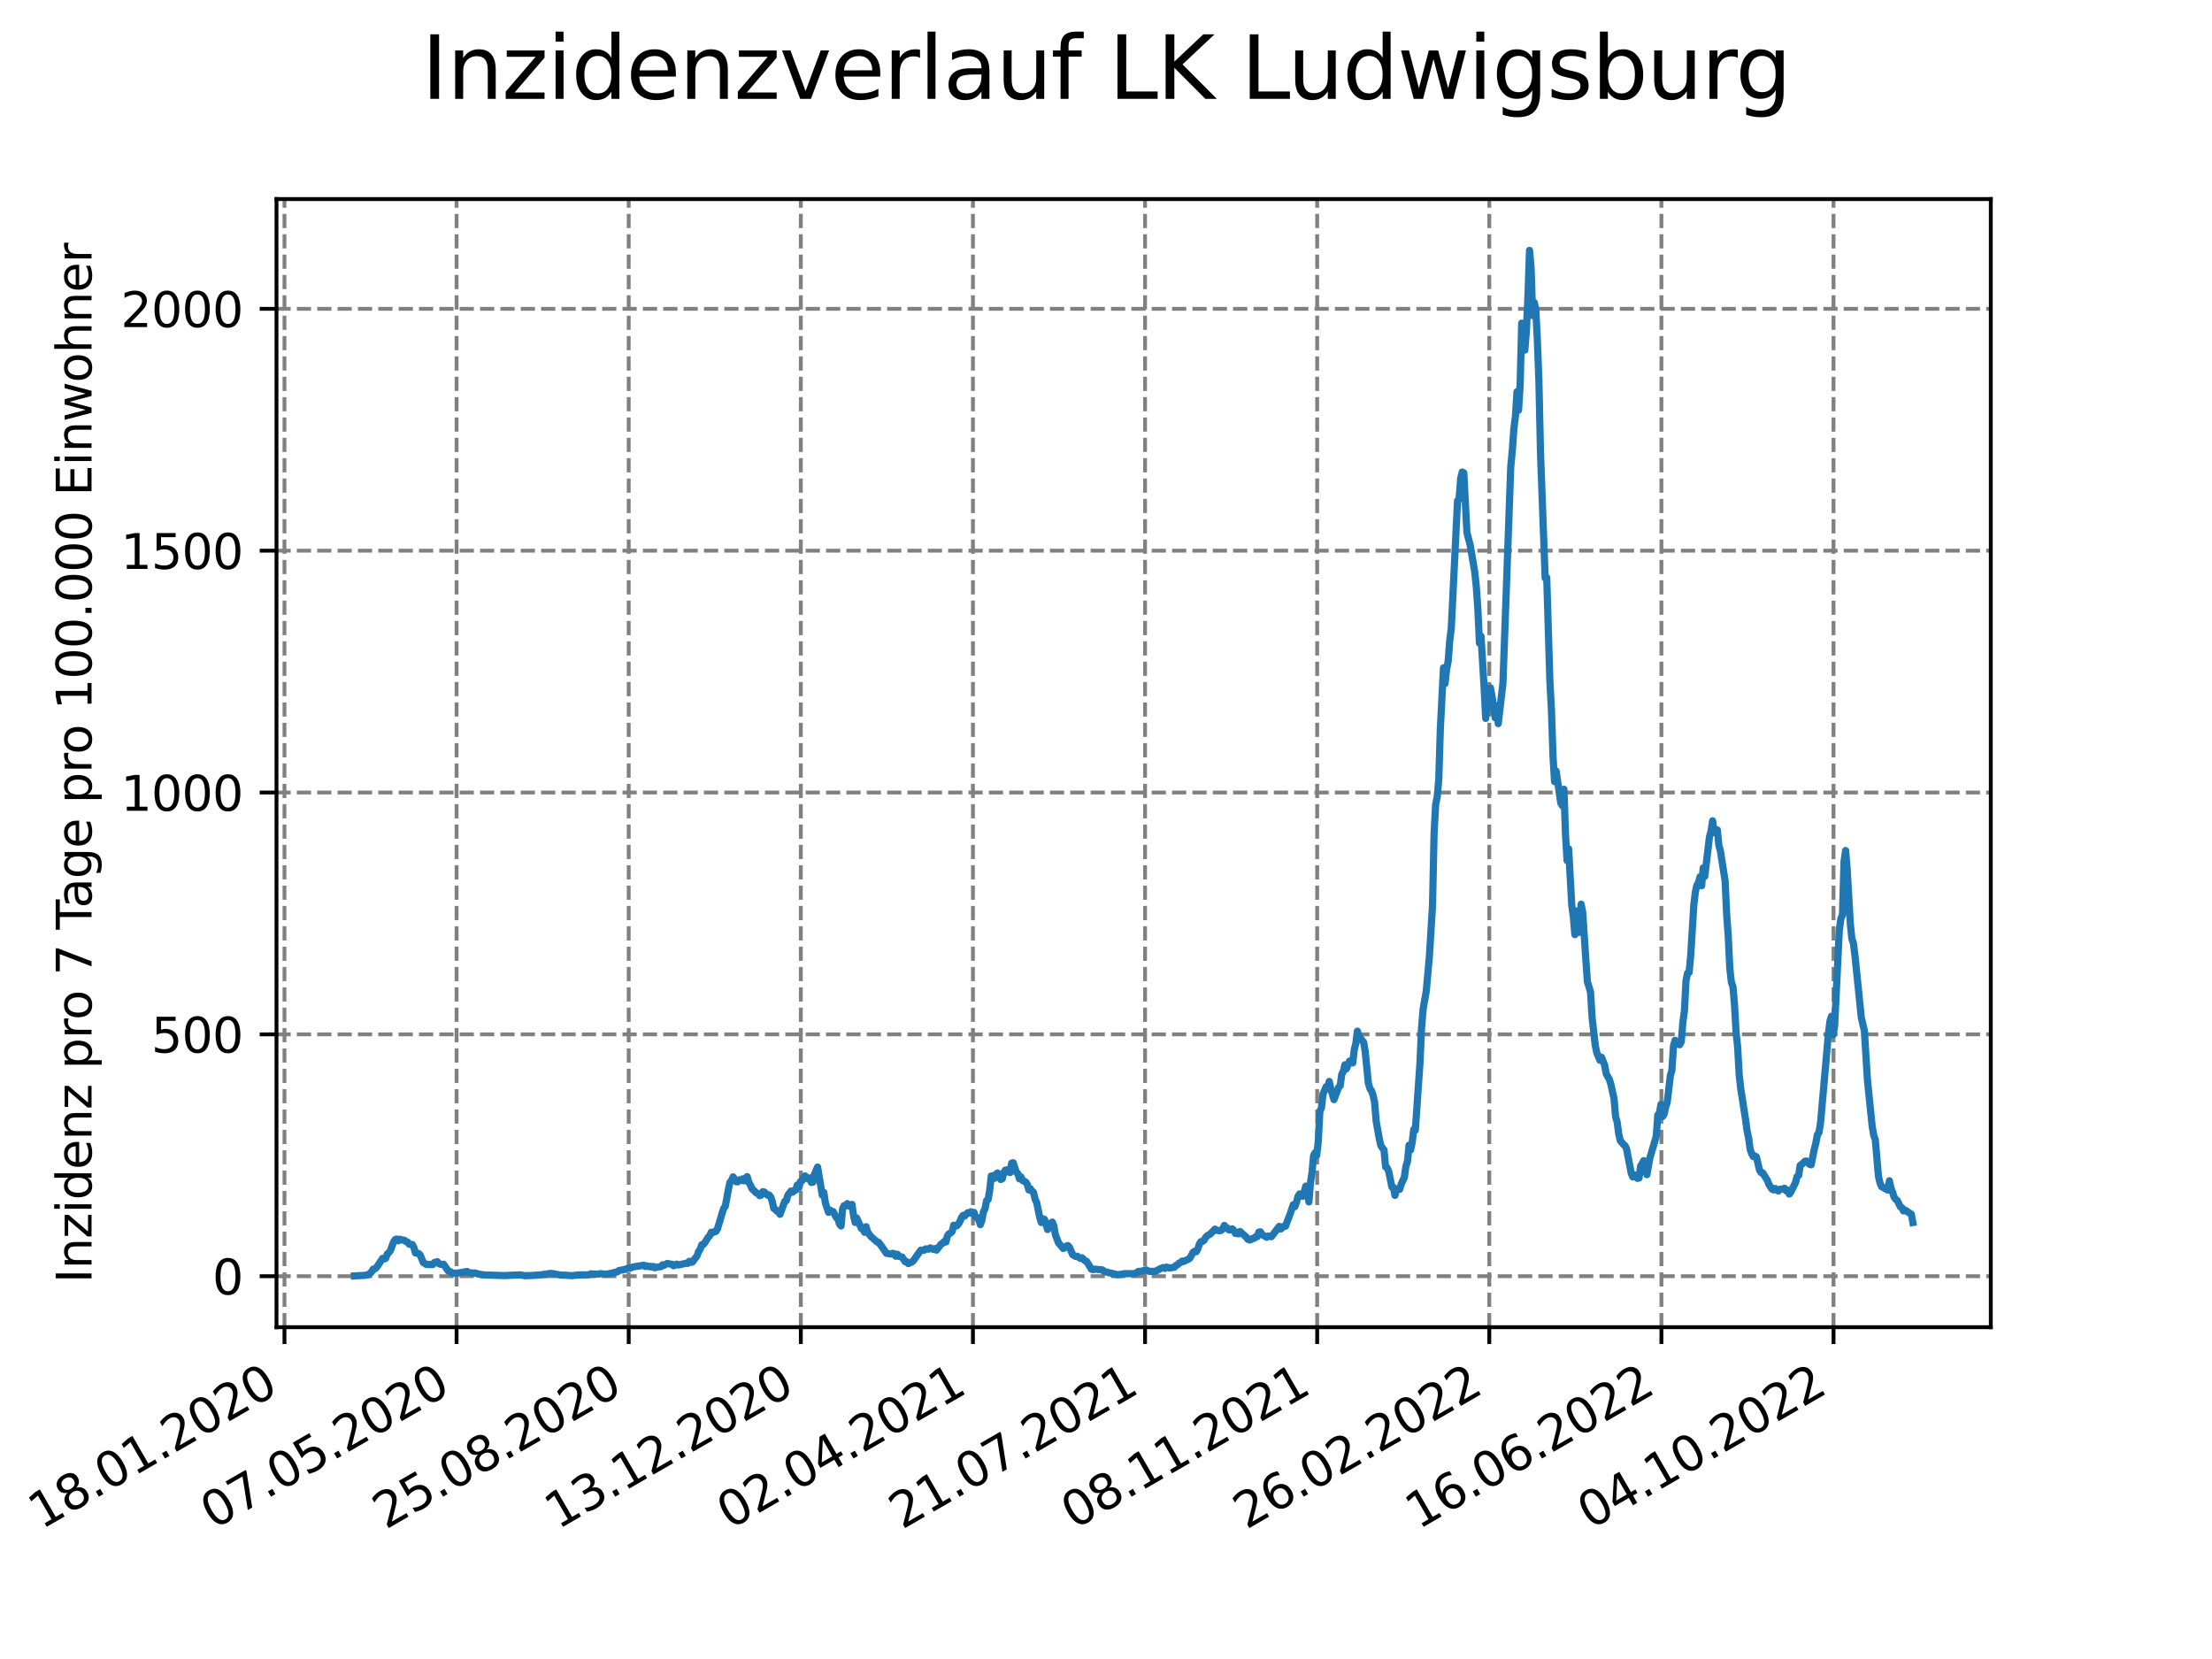 <?xml version="1.0" encoding="utf-8" standalone="no"?>
<!DOCTYPE svg PUBLIC "-//W3C//DTD SVG 1.1//EN"
  "http://www.w3.org/Graphics/SVG/1.1/DTD/svg11.dtd">
<svg xmlns:xlink="http://www.w3.org/1999/xlink" width="460.8pt" height="345.6pt" viewBox="0 0 460.8 345.6" xmlns="http://www.w3.org/2000/svg" version="1.1">
 <defs>
  <style type="text/css">*{stroke-linejoin: round; stroke-linecap: butt}</style>
 </defs>
 <g id="figure_1">
  <g id="patch_1">
   <path d="M 0 345.6 
L 460.8 345.6 
L 460.8 0 
L 0 0 
z
" style="fill: #ffffff"/>
  </g>
  <g id="axes_1">
   <g id="patch_2">
    <path d="M 57.6 276.48 
L 414.72 276.48 
L 414.72 41.472 
L 57.6 41.472 
z
" style="fill: #ffffff"/>
   </g>
   <g id="matplotlib.axis_1">
    <g id="xtick_1">
     <g id="line2d_1">
      <path d="M 59.26 276.48 
L 59.26 41.472 
" clip-path="url(#p4da32aa5ac)" style="fill: none; stroke-dasharray: 2.96,1.28; stroke-dashoffset: 0; stroke: #808080; stroke-width: 0.8"/>
     </g>
     <g id="line2d_2">
      <defs>
       <path id="m9d0a7555ef" d="M 0 0 
L 0 3.5 
" style="stroke: #000000; stroke-width: 0.8"/>
      </defs>
      <g>
       <use xlink:href="#m9d0a7555ef" x="59.26" y="276.48" style="stroke: #000000; stroke-width: 0.8"/>
      </g>
     </g>
     <g id="text_1">
      <!-- 18.01.2020 -->
      <g transform="translate(8.634 318.689) rotate(-30) scale(0.1 -0.1)">
       <defs>
        <path id="DejaVuSans-31" d="M 794 531 
L 1825 531 
L 1825 4091 
L 703 3866 
L 703 4441 
L 1819 4666 
L 2450 4666 
L 2450 531 
L 3481 531 
L 3481 0 
L 794 0 
L 794 531 
z
" transform="scale(0.016)"/>
        <path id="DejaVuSans-38" d="M 2034 2216 
Q 1584 2216 1326 1975 
Q 1069 1734 1069 1313 
Q 1069 891 1326 650 
Q 1584 409 2034 409 
Q 2484 409 2743 651 
Q 3003 894 3003 1313 
Q 3003 1734 2745 1975 
Q 2488 2216 2034 2216 
z
M 1403 2484 
Q 997 2584 770 2862 
Q 544 3141 544 3541 
Q 544 4100 942 4425 
Q 1341 4750 2034 4750 
Q 2731 4750 3128 4425 
Q 3525 4100 3525 3541 
Q 3525 3141 3298 2862 
Q 3072 2584 2669 2484 
Q 3125 2378 3379 2068 
Q 3634 1759 3634 1313 
Q 3634 634 3220 271 
Q 2806 -91 2034 -91 
Q 1263 -91 848 271 
Q 434 634 434 1313 
Q 434 1759 690 2068 
Q 947 2378 1403 2484 
z
M 1172 3481 
Q 1172 3119 1398 2916 
Q 1625 2713 2034 2713 
Q 2441 2713 2670 2916 
Q 2900 3119 2900 3481 
Q 2900 3844 2670 4047 
Q 2441 4250 2034 4250 
Q 1625 4250 1398 4047 
Q 1172 3844 1172 3481 
z
" transform="scale(0.016)"/>
        <path id="DejaVuSans-2e" d="M 684 794 
L 1344 794 
L 1344 0 
L 684 0 
L 684 794 
z
" transform="scale(0.016)"/>
        <path id="DejaVuSans-30" d="M 2034 4250 
Q 1547 4250 1301 3770 
Q 1056 3291 1056 2328 
Q 1056 1369 1301 889 
Q 1547 409 2034 409 
Q 2525 409 2770 889 
Q 3016 1369 3016 2328 
Q 3016 3291 2770 3770 
Q 2525 4250 2034 4250 
z
M 2034 4750 
Q 2819 4750 3233 4129 
Q 3647 3509 3647 2328 
Q 3647 1150 3233 529 
Q 2819 -91 2034 -91 
Q 1250 -91 836 529 
Q 422 1150 422 2328 
Q 422 3509 836 4129 
Q 1250 4750 2034 4750 
z
" transform="scale(0.016)"/>
        <path id="DejaVuSans-32" d="M 1228 531 
L 3431 531 
L 3431 0 
L 469 0 
L 469 531 
Q 828 903 1448 1529 
Q 2069 2156 2228 2338 
Q 2531 2678 2651 2914 
Q 2772 3150 2772 3378 
Q 2772 3750 2511 3984 
Q 2250 4219 1831 4219 
Q 1534 4219 1204 4116 
Q 875 4013 500 3803 
L 500 4441 
Q 881 4594 1212 4672 
Q 1544 4750 1819 4750 
Q 2544 4750 2975 4387 
Q 3406 4025 3406 3419 
Q 3406 3131 3298 2873 
Q 3191 2616 2906 2266 
Q 2828 2175 2409 1742 
Q 1991 1309 1228 531 
z
" transform="scale(0.016)"/>
       </defs>
       <use xlink:href="#DejaVuSans-31"/>
       <use xlink:href="#DejaVuSans-38" x="63.623"/>
       <use xlink:href="#DejaVuSans-2e" x="127.246"/>
       <use xlink:href="#DejaVuSans-30" x="159.033"/>
       <use xlink:href="#DejaVuSans-31" x="222.656"/>
       <use xlink:href="#DejaVuSans-2e" x="286.279"/>
       <use xlink:href="#DejaVuSans-32" x="318.066"/>
       <use xlink:href="#DejaVuSans-30" x="381.689"/>
       <use xlink:href="#DejaVuSans-32" x="445.312"/>
       <use xlink:href="#DejaVuSans-30" x="508.936"/>
      </g>
     </g>
    </g>
    <g id="xtick_2">
     <g id="line2d_3">
      <path d="M 95.115 276.48 
L 95.115 41.472 
" clip-path="url(#p4da32aa5ac)" style="fill: none; stroke-dasharray: 2.96,1.28; stroke-dashoffset: 0; stroke: #808080; stroke-width: 0.8"/>
     </g>
     <g id="line2d_4">
      <g>
       <use xlink:href="#m9d0a7555ef" x="95.115" y="276.48" style="stroke: #000000; stroke-width: 0.8"/>
      </g>
     </g>
     <g id="text_2">
      <!-- 07.05.2020 -->
      <g transform="translate(44.49 318.689) rotate(-30) scale(0.1 -0.1)">
       <defs>
        <path id="DejaVuSans-37" d="M 525 4666 
L 3525 4666 
L 3525 4397 
L 1831 0 
L 1172 0 
L 2766 4134 
L 525 4134 
L 525 4666 
z
" transform="scale(0.016)"/>
        <path id="DejaVuSans-35" d="M 691 4666 
L 3169 4666 
L 3169 4134 
L 1269 4134 
L 1269 2991 
Q 1406 3038 1543 3061 
Q 1681 3084 1819 3084 
Q 2600 3084 3056 2656 
Q 3513 2228 3513 1497 
Q 3513 744 3044 326 
Q 2575 -91 1722 -91 
Q 1428 -91 1123 -41 
Q 819 9 494 109 
L 494 744 
Q 775 591 1075 516 
Q 1375 441 1709 441 
Q 2250 441 2565 725 
Q 2881 1009 2881 1497 
Q 2881 1984 2565 2268 
Q 2250 2553 1709 2553 
Q 1456 2553 1204 2497 
Q 953 2441 691 2322 
L 691 4666 
z
" transform="scale(0.016)"/>
       </defs>
       <use xlink:href="#DejaVuSans-30"/>
       <use xlink:href="#DejaVuSans-37" x="63.623"/>
       <use xlink:href="#DejaVuSans-2e" x="127.246"/>
       <use xlink:href="#DejaVuSans-30" x="159.033"/>
       <use xlink:href="#DejaVuSans-35" x="222.656"/>
       <use xlink:href="#DejaVuSans-2e" x="286.279"/>
       <use xlink:href="#DejaVuSans-32" x="318.066"/>
       <use xlink:href="#DejaVuSans-30" x="381.689"/>
       <use xlink:href="#DejaVuSans-32" x="445.312"/>
       <use xlink:href="#DejaVuSans-30" x="508.936"/>
      </g>
     </g>
    </g>
    <g id="xtick_3">
     <g id="line2d_5">
      <path d="M 130.971 276.48 
L 130.971 41.472 
" clip-path="url(#p4da32aa5ac)" style="fill: none; stroke-dasharray: 2.96,1.28; stroke-dashoffset: 0; stroke: #808080; stroke-width: 0.8"/>
     </g>
     <g id="line2d_6">
      <g>
       <use xlink:href="#m9d0a7555ef" x="130.971" y="276.48" style="stroke: #000000; stroke-width: 0.8"/>
      </g>
     </g>
     <g id="text_3">
      <!-- 25.08.2020 -->
      <g transform="translate(80.345 318.689) rotate(-30) scale(0.1 -0.1)">
       <use xlink:href="#DejaVuSans-32"/>
       <use xlink:href="#DejaVuSans-35" x="63.623"/>
       <use xlink:href="#DejaVuSans-2e" x="127.246"/>
       <use xlink:href="#DejaVuSans-30" x="159.033"/>
       <use xlink:href="#DejaVuSans-38" x="222.656"/>
       <use xlink:href="#DejaVuSans-2e" x="286.279"/>
       <use xlink:href="#DejaVuSans-32" x="318.066"/>
       <use xlink:href="#DejaVuSans-30" x="381.689"/>
       <use xlink:href="#DejaVuSans-32" x="445.312"/>
       <use xlink:href="#DejaVuSans-30" x="508.936"/>
      </g>
     </g>
    </g>
    <g id="xtick_4">
     <g id="line2d_7">
      <path d="M 166.826 276.48 
L 166.826 41.472 
" clip-path="url(#p4da32aa5ac)" style="fill: none; stroke-dasharray: 2.96,1.28; stroke-dashoffset: 0; stroke: #808080; stroke-width: 0.8"/>
     </g>
     <g id="line2d_8">
      <g>
       <use xlink:href="#m9d0a7555ef" x="166.826" y="276.48" style="stroke: #000000; stroke-width: 0.8"/>
      </g>
     </g>
     <g id="text_4">
      <!-- 13.12.2020 -->
      <g transform="translate(116.201 318.689) rotate(-30) scale(0.1 -0.1)">
       <defs>
        <path id="DejaVuSans-33" d="M 2597 2516 
Q 3050 2419 3304 2112 
Q 3559 1806 3559 1356 
Q 3559 666 3084 287 
Q 2609 -91 1734 -91 
Q 1441 -91 1130 -33 
Q 819 25 488 141 
L 488 750 
Q 750 597 1062 519 
Q 1375 441 1716 441 
Q 2309 441 2620 675 
Q 2931 909 2931 1356 
Q 2931 1769 2642 2001 
Q 2353 2234 1838 2234 
L 1294 2234 
L 1294 2753 
L 1863 2753 
Q 2328 2753 2575 2939 
Q 2822 3125 2822 3475 
Q 2822 3834 2567 4026 
Q 2313 4219 1838 4219 
Q 1578 4219 1281 4162 
Q 984 4106 628 3988 
L 628 4550 
Q 988 4650 1302 4700 
Q 1616 4750 1894 4750 
Q 2613 4750 3031 4423 
Q 3450 4097 3450 3541 
Q 3450 3153 3228 2886 
Q 3006 2619 2597 2516 
z
" transform="scale(0.016)"/>
       </defs>
       <use xlink:href="#DejaVuSans-31"/>
       <use xlink:href="#DejaVuSans-33" x="63.623"/>
       <use xlink:href="#DejaVuSans-2e" x="127.246"/>
       <use xlink:href="#DejaVuSans-31" x="159.033"/>
       <use xlink:href="#DejaVuSans-32" x="222.656"/>
       <use xlink:href="#DejaVuSans-2e" x="286.279"/>
       <use xlink:href="#DejaVuSans-32" x="318.066"/>
       <use xlink:href="#DejaVuSans-30" x="381.689"/>
       <use xlink:href="#DejaVuSans-32" x="445.312"/>
       <use xlink:href="#DejaVuSans-30" x="508.936"/>
      </g>
     </g>
    </g>
    <g id="xtick_5">
     <g id="line2d_9">
      <path d="M 202.681 276.48 
L 202.681 41.472 
" clip-path="url(#p4da32aa5ac)" style="fill: none; stroke-dasharray: 2.96,1.28; stroke-dashoffset: 0; stroke: #808080; stroke-width: 0.8"/>
     </g>
     <g id="line2d_10">
      <g>
       <use xlink:href="#m9d0a7555ef" x="202.681" y="276.48" style="stroke: #000000; stroke-width: 0.8"/>
      </g>
     </g>
     <g id="text_5">
      <!-- 02.04.2021 -->
      <g transform="translate(152.056 318.689) rotate(-30) scale(0.1 -0.1)">
       <defs>
        <path id="DejaVuSans-34" d="M 2419 4116 
L 825 1625 
L 2419 1625 
L 2419 4116 
z
M 2253 4666 
L 3047 4666 
L 3047 1625 
L 3713 1625 
L 3713 1100 
L 3047 1100 
L 3047 0 
L 2419 0 
L 2419 1100 
L 313 1100 
L 313 1709 
L 2253 4666 
z
" transform="scale(0.016)"/>
       </defs>
       <use xlink:href="#DejaVuSans-30"/>
       <use xlink:href="#DejaVuSans-32" x="63.623"/>
       <use xlink:href="#DejaVuSans-2e" x="127.246"/>
       <use xlink:href="#DejaVuSans-30" x="159.033"/>
       <use xlink:href="#DejaVuSans-34" x="222.656"/>
       <use xlink:href="#DejaVuSans-2e" x="286.279"/>
       <use xlink:href="#DejaVuSans-32" x="318.066"/>
       <use xlink:href="#DejaVuSans-30" x="381.689"/>
       <use xlink:href="#DejaVuSans-32" x="445.312"/>
       <use xlink:href="#DejaVuSans-31" x="508.936"/>
      </g>
     </g>
    </g>
    <g id="xtick_6">
     <g id="line2d_11">
      <path d="M 238.537 276.48 
L 238.537 41.472 
" clip-path="url(#p4da32aa5ac)" style="fill: none; stroke-dasharray: 2.96,1.28; stroke-dashoffset: 0; stroke: #808080; stroke-width: 0.8"/>
     </g>
     <g id="line2d_12">
      <g>
       <use xlink:href="#m9d0a7555ef" x="238.537" y="276.48" style="stroke: #000000; stroke-width: 0.8"/>
      </g>
     </g>
     <g id="text_6">
      <!-- 21.07.2021 -->
      <g transform="translate(187.912 318.689) rotate(-30) scale(0.1 -0.1)">
       <use xlink:href="#DejaVuSans-32"/>
       <use xlink:href="#DejaVuSans-31" x="63.623"/>
       <use xlink:href="#DejaVuSans-2e" x="127.246"/>
       <use xlink:href="#DejaVuSans-30" x="159.033"/>
       <use xlink:href="#DejaVuSans-37" x="222.656"/>
       <use xlink:href="#DejaVuSans-2e" x="286.279"/>
       <use xlink:href="#DejaVuSans-32" x="318.066"/>
       <use xlink:href="#DejaVuSans-30" x="381.689"/>
       <use xlink:href="#DejaVuSans-32" x="445.312"/>
       <use xlink:href="#DejaVuSans-31" x="508.936"/>
      </g>
     </g>
    </g>
    <g id="xtick_7">
     <g id="line2d_13">
      <path d="M 274.392 276.48 
L 274.392 41.472 
" clip-path="url(#p4da32aa5ac)" style="fill: none; stroke-dasharray: 2.96,1.28; stroke-dashoffset: 0; stroke: #808080; stroke-width: 0.8"/>
     </g>
     <g id="line2d_14">
      <g>
       <use xlink:href="#m9d0a7555ef" x="274.392" y="276.48" style="stroke: #000000; stroke-width: 0.8"/>
      </g>
     </g>
     <g id="text_7">
      <!-- 08.11.2021 -->
      <g transform="translate(223.767 318.689) rotate(-30) scale(0.1 -0.1)">
       <use xlink:href="#DejaVuSans-30"/>
       <use xlink:href="#DejaVuSans-38" x="63.623"/>
       <use xlink:href="#DejaVuSans-2e" x="127.246"/>
       <use xlink:href="#DejaVuSans-31" x="159.033"/>
       <use xlink:href="#DejaVuSans-31" x="222.656"/>
       <use xlink:href="#DejaVuSans-2e" x="286.279"/>
       <use xlink:href="#DejaVuSans-32" x="318.066"/>
       <use xlink:href="#DejaVuSans-30" x="381.689"/>
       <use xlink:href="#DejaVuSans-32" x="445.312"/>
       <use xlink:href="#DejaVuSans-31" x="508.936"/>
      </g>
     </g>
    </g>
    <g id="xtick_8">
     <g id="line2d_15">
      <path d="M 310.248 276.48 
L 310.248 41.472 
" clip-path="url(#p4da32aa5ac)" style="fill: none; stroke-dasharray: 2.96,1.28; stroke-dashoffset: 0; stroke: #808080; stroke-width: 0.8"/>
     </g>
     <g id="line2d_16">
      <g>
       <use xlink:href="#m9d0a7555ef" x="310.248" y="276.48" style="stroke: #000000; stroke-width: 0.8"/>
      </g>
     </g>
     <g id="text_8">
      <!-- 26.02.2022 -->
      <g transform="translate(259.622 318.689) rotate(-30) scale(0.1 -0.1)">
       <defs>
        <path id="DejaVuSans-36" d="M 2113 2584 
Q 1688 2584 1439 2293 
Q 1191 2003 1191 1497 
Q 1191 994 1439 701 
Q 1688 409 2113 409 
Q 2538 409 2786 701 
Q 3034 994 3034 1497 
Q 3034 2003 2786 2293 
Q 2538 2584 2113 2584 
z
M 3366 4563 
L 3366 3988 
Q 3128 4100 2886 4159 
Q 2644 4219 2406 4219 
Q 1781 4219 1451 3797 
Q 1122 3375 1075 2522 
Q 1259 2794 1537 2939 
Q 1816 3084 2150 3084 
Q 2853 3084 3261 2657 
Q 3669 2231 3669 1497 
Q 3669 778 3244 343 
Q 2819 -91 2113 -91 
Q 1303 -91 875 529 
Q 447 1150 447 2328 
Q 447 3434 972 4092 
Q 1497 4750 2381 4750 
Q 2619 4750 2861 4703 
Q 3103 4656 3366 4563 
z
" transform="scale(0.016)"/>
       </defs>
       <use xlink:href="#DejaVuSans-32"/>
       <use xlink:href="#DejaVuSans-36" x="63.623"/>
       <use xlink:href="#DejaVuSans-2e" x="127.246"/>
       <use xlink:href="#DejaVuSans-30" x="159.033"/>
       <use xlink:href="#DejaVuSans-32" x="222.656"/>
       <use xlink:href="#DejaVuSans-2e" x="286.279"/>
       <use xlink:href="#DejaVuSans-32" x="318.066"/>
       <use xlink:href="#DejaVuSans-30" x="381.689"/>
       <use xlink:href="#DejaVuSans-32" x="445.312"/>
       <use xlink:href="#DejaVuSans-32" x="508.936"/>
      </g>
     </g>
    </g>
    <g id="xtick_9">
     <g id="line2d_17">
      <path d="M 346.103 276.48 
L 346.103 41.472 
" clip-path="url(#p4da32aa5ac)" style="fill: none; stroke-dasharray: 2.96,1.28; stroke-dashoffset: 0; stroke: #808080; stroke-width: 0.8"/>
     </g>
     <g id="line2d_18">
      <g>
       <use xlink:href="#m9d0a7555ef" x="346.103" y="276.48" style="stroke: #000000; stroke-width: 0.8"/>
      </g>
     </g>
     <g id="text_9">
      <!-- 16.06.2022 -->
      <g transform="translate(295.478 318.689) rotate(-30) scale(0.1 -0.1)">
       <use xlink:href="#DejaVuSans-31"/>
       <use xlink:href="#DejaVuSans-36" x="63.623"/>
       <use xlink:href="#DejaVuSans-2e" x="127.246"/>
       <use xlink:href="#DejaVuSans-30" x="159.033"/>
       <use xlink:href="#DejaVuSans-36" x="222.656"/>
       <use xlink:href="#DejaVuSans-2e" x="286.279"/>
       <use xlink:href="#DejaVuSans-32" x="318.066"/>
       <use xlink:href="#DejaVuSans-30" x="381.689"/>
       <use xlink:href="#DejaVuSans-32" x="445.312"/>
       <use xlink:href="#DejaVuSans-32" x="508.936"/>
      </g>
     </g>
    </g>
    <g id="xtick_10">
     <g id="line2d_19">
      <path d="M 381.958 276.48 
L 381.958 41.472 
" clip-path="url(#p4da32aa5ac)" style="fill: none; stroke-dasharray: 2.96,1.28; stroke-dashoffset: 0; stroke: #808080; stroke-width: 0.8"/>
     </g>
     <g id="line2d_20">
      <g>
       <use xlink:href="#m9d0a7555ef" x="381.958" y="276.48" style="stroke: #000000; stroke-width: 0.8"/>
      </g>
     </g>
     <g id="text_10">
      <!-- 04.10.2022 -->
      <g transform="translate(331.333 318.689) rotate(-30) scale(0.1 -0.1)">
       <use xlink:href="#DejaVuSans-30"/>
       <use xlink:href="#DejaVuSans-34" x="63.623"/>
       <use xlink:href="#DejaVuSans-2e" x="127.246"/>
       <use xlink:href="#DejaVuSans-31" x="159.033"/>
       <use xlink:href="#DejaVuSans-30" x="222.656"/>
       <use xlink:href="#DejaVuSans-2e" x="286.279"/>
       <use xlink:href="#DejaVuSans-32" x="318.066"/>
       <use xlink:href="#DejaVuSans-30" x="381.689"/>
       <use xlink:href="#DejaVuSans-32" x="445.312"/>
       <use xlink:href="#DejaVuSans-32" x="508.936"/>
      </g>
     </g>
    </g>
   </g>
   <g id="matplotlib.axis_2">
    <g id="ytick_1">
     <g id="line2d_21">
      <path d="M 57.6 265.853 
L 414.72 265.853 
" clip-path="url(#p4da32aa5ac)" style="fill: none; stroke-dasharray: 2.96,1.28; stroke-dashoffset: 0; stroke: #808080; stroke-width: 0.8"/>
     </g>
     <g id="line2d_22">
      <defs>
       <path id="m7e338b8cce" d="M 0 0 
L -3.5 0 
" style="stroke: #000000; stroke-width: 0.8"/>
      </defs>
      <g>
       <use xlink:href="#m7e338b8cce" x="57.6" y="265.853" style="stroke: #000000; stroke-width: 0.8"/>
      </g>
     </g>
     <g id="text_11">
      <!-- 0 -->
      <g transform="translate(44.237 269.652) scale(0.1 -0.1)">
       <use xlink:href="#DejaVuSans-30"/>
      </g>
     </g>
    </g>
    <g id="ytick_2">
     <g id="line2d_23">
      <path d="M 57.6 215.474 
L 414.72 215.474 
" clip-path="url(#p4da32aa5ac)" style="fill: none; stroke-dasharray: 2.96,1.28; stroke-dashoffset: 0; stroke: #808080; stroke-width: 0.8"/>
     </g>
     <g id="line2d_24">
      <g>
       <use xlink:href="#m7e338b8cce" x="57.6" y="215.474" style="stroke: #000000; stroke-width: 0.8"/>
      </g>
     </g>
     <g id="text_12">
      <!-- 500 -->
      <g transform="translate(31.512 219.274) scale(0.1 -0.1)">
       <use xlink:href="#DejaVuSans-35"/>
       <use xlink:href="#DejaVuSans-30" x="63.623"/>
       <use xlink:href="#DejaVuSans-30" x="127.246"/>
      </g>
     </g>
    </g>
    <g id="ytick_3">
     <g id="line2d_25">
      <path d="M 57.6 165.096 
L 414.72 165.096 
" clip-path="url(#p4da32aa5ac)" style="fill: none; stroke-dasharray: 2.96,1.28; stroke-dashoffset: 0; stroke: #808080; stroke-width: 0.8"/>
     </g>
     <g id="line2d_26">
      <g>
       <use xlink:href="#m7e338b8cce" x="57.6" y="165.096" style="stroke: #000000; stroke-width: 0.8"/>
      </g>
     </g>
     <g id="text_13">
      <!-- 1000 -->
      <g transform="translate(25.15 168.895) scale(0.1 -0.1)">
       <use xlink:href="#DejaVuSans-31"/>
       <use xlink:href="#DejaVuSans-30" x="63.623"/>
       <use xlink:href="#DejaVuSans-30" x="127.246"/>
       <use xlink:href="#DejaVuSans-30" x="190.869"/>
      </g>
     </g>
    </g>
    <g id="ytick_4">
     <g id="line2d_27">
      <path d="M 57.6 114.717 
L 414.72 114.717 
" clip-path="url(#p4da32aa5ac)" style="fill: none; stroke-dasharray: 2.96,1.28; stroke-dashoffset: 0; stroke: #808080; stroke-width: 0.8"/>
     </g>
     <g id="line2d_28">
      <g>
       <use xlink:href="#m7e338b8cce" x="57.6" y="114.717" style="stroke: #000000; stroke-width: 0.8"/>
      </g>
     </g>
     <g id="text_14">
      <!-- 1500 -->
      <g transform="translate(25.15 118.516) scale(0.1 -0.1)">
       <use xlink:href="#DejaVuSans-31"/>
       <use xlink:href="#DejaVuSans-35" x="63.623"/>
       <use xlink:href="#DejaVuSans-30" x="127.246"/>
       <use xlink:href="#DejaVuSans-30" x="190.869"/>
      </g>
     </g>
    </g>
    <g id="ytick_5">
     <g id="line2d_29">
      <path d="M 57.6 64.338 
L 414.72 64.338 
" clip-path="url(#p4da32aa5ac)" style="fill: none; stroke-dasharray: 2.96,1.28; stroke-dashoffset: 0; stroke: #808080; stroke-width: 0.8"/>
     </g>
     <g id="line2d_30">
      <g>
       <use xlink:href="#m7e338b8cce" x="57.6" y="64.338" style="stroke: #000000; stroke-width: 0.8"/>
      </g>
     </g>
     <g id="text_15">
      <!-- 2000 -->
      <g transform="translate(25.15 68.137) scale(0.1 -0.1)">
       <use xlink:href="#DejaVuSans-32"/>
       <use xlink:href="#DejaVuSans-30" x="63.623"/>
       <use xlink:href="#DejaVuSans-30" x="127.246"/>
       <use xlink:href="#DejaVuSans-30" x="190.869"/>
      </g>
     </g>
    </g>
    <g id="text_16">
     <!-- Inzidenz pro 7 Tage pro 100.000 Einwohner -->
     <g transform="translate(19.07 267.301) rotate(-90) scale(0.1 -0.1)">
      <defs>
       <path id="DejaVuSans-49" d="M 628 4666 
L 1259 4666 
L 1259 0 
L 628 0 
L 628 4666 
z
" transform="scale(0.016)"/>
       <path id="DejaVuSans-6e" d="M 3513 2113 
L 3513 0 
L 2938 0 
L 2938 2094 
Q 2938 2591 2744 2837 
Q 2550 3084 2163 3084 
Q 1697 3084 1428 2787 
Q 1159 2491 1159 1978 
L 1159 0 
L 581 0 
L 581 3500 
L 1159 3500 
L 1159 2956 
Q 1366 3272 1645 3428 
Q 1925 3584 2291 3584 
Q 2894 3584 3203 3211 
Q 3513 2838 3513 2113 
z
" transform="scale(0.016)"/>
       <path id="DejaVuSans-7a" d="M 353 3500 
L 3084 3500 
L 3084 2975 
L 922 459 
L 3084 459 
L 3084 0 
L 275 0 
L 275 525 
L 2438 3041 
L 353 3041 
L 353 3500 
z
" transform="scale(0.016)"/>
       <path id="DejaVuSans-69" d="M 603 3500 
L 1178 3500 
L 1178 0 
L 603 0 
L 603 3500 
z
M 603 4863 
L 1178 4863 
L 1178 4134 
L 603 4134 
L 603 4863 
z
" transform="scale(0.016)"/>
       <path id="DejaVuSans-64" d="M 2906 2969 
L 2906 4863 
L 3481 4863 
L 3481 0 
L 2906 0 
L 2906 525 
Q 2725 213 2448 61 
Q 2172 -91 1784 -91 
Q 1150 -91 751 415 
Q 353 922 353 1747 
Q 353 2572 751 3078 
Q 1150 3584 1784 3584 
Q 2172 3584 2448 3432 
Q 2725 3281 2906 2969 
z
M 947 1747 
Q 947 1113 1208 752 
Q 1469 391 1925 391 
Q 2381 391 2643 752 
Q 2906 1113 2906 1747 
Q 2906 2381 2643 2742 
Q 2381 3103 1925 3103 
Q 1469 3103 1208 2742 
Q 947 2381 947 1747 
z
" transform="scale(0.016)"/>
       <path id="DejaVuSans-65" d="M 3597 1894 
L 3597 1613 
L 953 1613 
Q 991 1019 1311 708 
Q 1631 397 2203 397 
Q 2534 397 2845 478 
Q 3156 559 3463 722 
L 3463 178 
Q 3153 47 2828 -22 
Q 2503 -91 2169 -91 
Q 1331 -91 842 396 
Q 353 884 353 1716 
Q 353 2575 817 3079 
Q 1281 3584 2069 3584 
Q 2775 3584 3186 3129 
Q 3597 2675 3597 1894 
z
M 3022 2063 
Q 3016 2534 2758 2815 
Q 2500 3097 2075 3097 
Q 1594 3097 1305 2825 
Q 1016 2553 972 2059 
L 3022 2063 
z
" transform="scale(0.016)"/>
       <path id="DejaVuSans-20" transform="scale(0.016)"/>
       <path id="DejaVuSans-70" d="M 1159 525 
L 1159 -1331 
L 581 -1331 
L 581 3500 
L 1159 3500 
L 1159 2969 
Q 1341 3281 1617 3432 
Q 1894 3584 2278 3584 
Q 2916 3584 3314 3078 
Q 3713 2572 3713 1747 
Q 3713 922 3314 415 
Q 2916 -91 2278 -91 
Q 1894 -91 1617 61 
Q 1341 213 1159 525 
z
M 3116 1747 
Q 3116 2381 2855 2742 
Q 2594 3103 2138 3103 
Q 1681 3103 1420 2742 
Q 1159 2381 1159 1747 
Q 1159 1113 1420 752 
Q 1681 391 2138 391 
Q 2594 391 2855 752 
Q 3116 1113 3116 1747 
z
" transform="scale(0.016)"/>
       <path id="DejaVuSans-72" d="M 2631 2963 
Q 2534 3019 2420 3045 
Q 2306 3072 2169 3072 
Q 1681 3072 1420 2755 
Q 1159 2438 1159 1844 
L 1159 0 
L 581 0 
L 581 3500 
L 1159 3500 
L 1159 2956 
Q 1341 3275 1631 3429 
Q 1922 3584 2338 3584 
Q 2397 3584 2469 3576 
Q 2541 3569 2628 3553 
L 2631 2963 
z
" transform="scale(0.016)"/>
       <path id="DejaVuSans-6f" d="M 1959 3097 
Q 1497 3097 1228 2736 
Q 959 2375 959 1747 
Q 959 1119 1226 758 
Q 1494 397 1959 397 
Q 2419 397 2687 759 
Q 2956 1122 2956 1747 
Q 2956 2369 2687 2733 
Q 2419 3097 1959 3097 
z
M 1959 3584 
Q 2709 3584 3137 3096 
Q 3566 2609 3566 1747 
Q 3566 888 3137 398 
Q 2709 -91 1959 -91 
Q 1206 -91 779 398 
Q 353 888 353 1747 
Q 353 2609 779 3096 
Q 1206 3584 1959 3584 
z
" transform="scale(0.016)"/>
       <path id="DejaVuSans-54" d="M -19 4666 
L 3928 4666 
L 3928 4134 
L 2272 4134 
L 2272 0 
L 1638 0 
L 1638 4134 
L -19 4134 
L -19 4666 
z
" transform="scale(0.016)"/>
       <path id="DejaVuSans-61" d="M 2194 1759 
Q 1497 1759 1228 1600 
Q 959 1441 959 1056 
Q 959 750 1161 570 
Q 1363 391 1709 391 
Q 2188 391 2477 730 
Q 2766 1069 2766 1631 
L 2766 1759 
L 2194 1759 
z
M 3341 1997 
L 3341 0 
L 2766 0 
L 2766 531 
Q 2569 213 2275 61 
Q 1981 -91 1556 -91 
Q 1019 -91 701 211 
Q 384 513 384 1019 
Q 384 1609 779 1909 
Q 1175 2209 1959 2209 
L 2766 2209 
L 2766 2266 
Q 2766 2663 2505 2880 
Q 2244 3097 1772 3097 
Q 1472 3097 1187 3025 
Q 903 2953 641 2809 
L 641 3341 
Q 956 3463 1253 3523 
Q 1550 3584 1831 3584 
Q 2591 3584 2966 3190 
Q 3341 2797 3341 1997 
z
" transform="scale(0.016)"/>
       <path id="DejaVuSans-67" d="M 2906 1791 
Q 2906 2416 2648 2759 
Q 2391 3103 1925 3103 
Q 1463 3103 1205 2759 
Q 947 2416 947 1791 
Q 947 1169 1205 825 
Q 1463 481 1925 481 
Q 2391 481 2648 825 
Q 2906 1169 2906 1791 
z
M 3481 434 
Q 3481 -459 3084 -895 
Q 2688 -1331 1869 -1331 
Q 1566 -1331 1297 -1286 
Q 1028 -1241 775 -1147 
L 775 -588 
Q 1028 -725 1275 -790 
Q 1522 -856 1778 -856 
Q 2344 -856 2625 -561 
Q 2906 -266 2906 331 
L 2906 616 
Q 2728 306 2450 153 
Q 2172 0 1784 0 
Q 1141 0 747 490 
Q 353 981 353 1791 
Q 353 2603 747 3093 
Q 1141 3584 1784 3584 
Q 2172 3584 2450 3431 
Q 2728 3278 2906 2969 
L 2906 3500 
L 3481 3500 
L 3481 434 
z
" transform="scale(0.016)"/>
       <path id="DejaVuSans-45" d="M 628 4666 
L 3578 4666 
L 3578 4134 
L 1259 4134 
L 1259 2753 
L 3481 2753 
L 3481 2222 
L 1259 2222 
L 1259 531 
L 3634 531 
L 3634 0 
L 628 0 
L 628 4666 
z
" transform="scale(0.016)"/>
       <path id="DejaVuSans-77" d="M 269 3500 
L 844 3500 
L 1563 769 
L 2278 3500 
L 2956 3500 
L 3675 769 
L 4391 3500 
L 4966 3500 
L 4050 0 
L 3372 0 
L 2619 2869 
L 1863 0 
L 1184 0 
L 269 3500 
z
" transform="scale(0.016)"/>
       <path id="DejaVuSans-68" d="M 3513 2113 
L 3513 0 
L 2938 0 
L 2938 2094 
Q 2938 2591 2744 2837 
Q 2550 3084 2163 3084 
Q 1697 3084 1428 2787 
Q 1159 2491 1159 1978 
L 1159 0 
L 581 0 
L 581 4863 
L 1159 4863 
L 1159 2956 
Q 1366 3272 1645 3428 
Q 1925 3584 2291 3584 
Q 2894 3584 3203 3211 
Q 3513 2838 3513 2113 
z
" transform="scale(0.016)"/>
      </defs>
      <use xlink:href="#DejaVuSans-49"/>
      <use xlink:href="#DejaVuSans-6e" x="29.492"/>
      <use xlink:href="#DejaVuSans-7a" x="92.871"/>
      <use xlink:href="#DejaVuSans-69" x="145.361"/>
      <use xlink:href="#DejaVuSans-64" x="173.145"/>
      <use xlink:href="#DejaVuSans-65" x="236.621"/>
      <use xlink:href="#DejaVuSans-6e" x="298.145"/>
      <use xlink:href="#DejaVuSans-7a" x="361.523"/>
      <use xlink:href="#DejaVuSans-20" x="414.014"/>
      <use xlink:href="#DejaVuSans-70" x="445.801"/>
      <use xlink:href="#DejaVuSans-72" x="509.277"/>
      <use xlink:href="#DejaVuSans-6f" x="548.141"/>
      <use xlink:href="#DejaVuSans-20" x="609.322"/>
      <use xlink:href="#DejaVuSans-37" x="641.109"/>
      <use xlink:href="#DejaVuSans-20" x="704.732"/>
      <use xlink:href="#DejaVuSans-54" x="736.52"/>
      <use xlink:href="#DejaVuSans-61" x="781.104"/>
      <use xlink:href="#DejaVuSans-67" x="842.383"/>
      <use xlink:href="#DejaVuSans-65" x="905.859"/>
      <use xlink:href="#DejaVuSans-20" x="967.383"/>
      <use xlink:href="#DejaVuSans-70" x="999.17"/>
      <use xlink:href="#DejaVuSans-72" x="1062.646"/>
      <use xlink:href="#DejaVuSans-6f" x="1101.51"/>
      <use xlink:href="#DejaVuSans-20" x="1162.691"/>
      <use xlink:href="#DejaVuSans-31" x="1194.479"/>
      <use xlink:href="#DejaVuSans-30" x="1258.102"/>
      <use xlink:href="#DejaVuSans-30" x="1321.725"/>
      <use xlink:href="#DejaVuSans-2e" x="1385.348"/>
      <use xlink:href="#DejaVuSans-30" x="1417.135"/>
      <use xlink:href="#DejaVuSans-30" x="1480.758"/>
      <use xlink:href="#DejaVuSans-30" x="1544.381"/>
      <use xlink:href="#DejaVuSans-20" x="1608.004"/>
      <use xlink:href="#DejaVuSans-45" x="1639.791"/>
      <use xlink:href="#DejaVuSans-69" x="1702.975"/>
      <use xlink:href="#DejaVuSans-6e" x="1730.758"/>
      <use xlink:href="#DejaVuSans-77" x="1794.137"/>
      <use xlink:href="#DejaVuSans-6f" x="1875.924"/>
      <use xlink:href="#DejaVuSans-68" x="1937.105"/>
      <use xlink:href="#DejaVuSans-6e" x="2000.484"/>
      <use xlink:href="#DejaVuSans-65" x="2063.863"/>
      <use xlink:href="#DejaVuSans-72" x="2125.387"/>
     </g>
    </g>
   </g>
   <g id="line2d_31">
    <path d="M 73.833 265.798 
L 75.137 265.724 
L 76.114 265.669 
L 76.766 265.521 
L 77.418 264.948 
L 77.744 264.375 
L 78.07 264.338 
L 78.396 264.098 
L 79.7 262.14 
L 80.026 262.269 
L 80.352 262.122 
L 80.678 261.216 
L 81.004 260.939 
L 81.33 260.514 
L 81.982 258.723 
L 82.308 258.242 
L 82.634 258.113 
L 82.96 258.482 
L 83.286 258.15 
L 83.611 258.279 
L 84.263 258.372 
L 84.589 258.649 
L 84.915 258.759 
L 85.241 259.184 
L 85.893 259.258 
L 86.219 259.868 
L 86.545 261.013 
L 87.197 261.124 
L 87.523 261.42 
L 88.175 263.008 
L 88.827 263.415 
L 90.131 263.433 
L 90.457 263.027 
L 91.109 262.842 
L 91.434 263.249 
L 91.76 263.378 
L 92.412 263.378 
L 93.39 264.782 
L 93.716 264.874 
L 94.368 265.244 
L 95.346 265.207 
L 97.302 264.874 
L 97.628 265.114 
L 98.606 265.207 
L 98.932 265.17 
L 99.583 265.391 
L 100.887 265.595 
L 105.125 265.724 
L 108.384 265.576 
L 109.362 265.761 
L 110.666 265.705 
L 111.318 265.687 
L 111.97 265.613 
L 112.948 265.558 
L 113.274 265.447 
L 113.6 265.484 
L 114.252 265.318 
L 114.903 265.281 
L 116.859 265.632 
L 117.837 265.65 
L 118.489 265.705 
L 119.141 265.742 
L 120.445 265.595 
L 122.726 265.558 
L 123.052 265.373 
L 123.704 265.41 
L 124.682 265.428 
L 125.008 265.318 
L 125.66 265.391 
L 126.312 265.428 
L 126.964 265.318 
L 128.594 264.948 
L 128.92 264.689 
L 130.224 264.431 
L 130.875 264.172 
L 131.201 264.209 
L 131.853 263.932 
L 134.135 263.563 
L 134.461 263.84 
L 134.787 263.71 
L 135.113 263.858 
L 135.439 263.784 
L 135.765 263.969 
L 136.091 263.821 
L 136.417 264.098 
L 137.069 263.932 
L 137.721 263.858 
L 138.047 263.47 
L 138.372 263.563 
L 139.024 263.193 
L 139.676 263.341 
L 140.002 263.378 
L 140.328 263.692 
L 140.98 263.341 
L 141.306 263.526 
L 142.936 263.156 
L 143.262 263.193 
L 143.588 262.75 
L 143.914 262.971 
L 144.24 262.898 
L 145.218 261.604 
L 145.544 260.681 
L 145.87 260.219 
L 146.195 259.295 
L 146.521 259.24 
L 146.847 258.833 
L 147.499 257.78 
L 147.825 257.466 
L 148.151 256.709 
L 148.477 256.783 
L 148.803 256.561 
L 149.129 256.543 
L 149.455 256.025 
L 150.433 252.737 
L 150.759 251.721 
L 151.085 251.315 
L 151.737 247.786 
L 152.063 246.272 
L 152.389 245.976 
L 152.715 245.163 
L 153.367 246.179 
L 153.693 246.198 
L 154.018 245.773 
L 154.344 245.921 
L 154.67 245.588 
L 154.996 245.994 
L 155.322 245.422 
L 155.648 245.108 
L 155.974 246.29 
L 156.3 246.826 
L 156.626 247.602 
L 157.604 248.544 
L 157.93 248.655 
L 158.256 249.079 
L 158.582 248.95 
L 158.908 248.248 
L 159.234 248.322 
L 159.886 248.969 
L 160.212 248.932 
L 160.538 249.338 
L 160.864 250.243 
L 161.19 251.74 
L 161.516 251.924 
L 161.841 252.312 
L 162.167 252.368 
L 162.493 252.959 
L 163.471 250.28 
L 163.797 250.114 
L 164.123 248.987 
L 164.775 248.119 
L 165.101 248.359 
L 165.427 248.008 
L 165.753 247.934 
L 166.079 246.863 
L 166.405 247.454 
L 166.731 246.161 
L 167.057 245.994 
L 167.383 245.311 
L 167.709 244.96 
L 168.035 245.385 
L 168.361 245.625 
L 168.687 245.385 
L 169.013 246.327 
L 169.339 246.272 
L 169.664 244.646 
L 170.316 243.113 
L 171.294 248.969 
L 171.62 248.414 
L 171.946 250.631 
L 172.598 252.552 
L 172.924 252.091 
L 173.25 252.442 
L 173.576 252.405 
L 174.228 253.661 
L 174.554 253.846 
L 174.88 255.009 
L 175.206 255.397 
L 175.532 251.777 
L 175.858 251.148 
L 176.184 251.185 
L 176.51 250.742 
L 176.836 251.259 
L 177.487 250.908 
L 177.813 253.254 
L 178.139 254.658 
L 178.465 253.735 
L 179.443 255.933 
L 179.769 256.044 
L 180.095 256.709 
L 180.421 255.545 
L 180.747 256.69 
L 181.399 257.559 
L 182.703 258.723 
L 183.029 258.796 
L 183.681 259.665 
L 184.659 261.087 
L 185.636 261.235 
L 185.962 261.087 
L 186.288 261.179 
L 186.614 261.697 
L 186.94 261.29 
L 187.266 261.734 
L 187.918 261.863 
L 188.57 262.842 
L 188.896 262.824 
L 189.222 263.23 
L 189.874 262.934 
L 190.2 262.713 
L 191.504 260.865 
L 191.83 260.422 
L 192.482 260.459 
L 192.808 260.163 
L 193.459 260.219 
L 193.785 259.96 
L 194.437 260.274 
L 194.763 260.09 
L 195.089 260.422 
L 196.067 259.147 
L 196.393 258.981 
L 196.719 258.612 
L 197.045 258.723 
L 197.371 257.448 
L 197.697 257.023 
L 198.023 256.875 
L 198.349 256.543 
L 198.675 255.231 
L 199.327 255.36 
L 199.653 254.991 
L 199.979 254.437 
L 200.305 253.624 
L 200.631 253.181 
L 200.956 253.328 
L 201.608 252.626 
L 201.934 252.719 
L 202.26 252.423 
L 202.586 252.811 
L 202.912 252.571 
L 203.238 253.55 
L 203.564 253.624 
L 203.89 254.086 
L 204.216 255.12 
L 204.542 254.234 
L 204.868 252.442 
L 205.194 251.814 
L 205.52 250.114 
L 205.846 249.855 
L 206.172 247.953 
L 206.498 244.978 
L 206.824 244.923 
L 207.15 245.477 
L 207.476 244.627 
L 207.802 244.35 
L 208.128 244.757 
L 208.454 245.717 
L 208.779 245.57 
L 209.105 244.295 
L 209.431 243.759 
L 209.757 243.704 
L 210.083 244.166 
L 210.409 244.258 
L 210.735 242.318 
L 211.061 242.226 
L 211.713 244.203 
L 212.039 244.48 
L 212.365 245.57 
L 212.691 245.182 
L 213.017 245.921 
L 213.669 246.235 
L 213.995 246.696 
L 214.321 247.879 
L 214.647 247.62 
L 214.973 248.137 
L 215.299 248.378 
L 215.625 249.8 
L 215.951 250.483 
L 216.602 253.624 
L 216.928 254.677 
L 217.254 253.883 
L 217.58 254.012 
L 218.232 256.136 
L 218.884 254.806 
L 219.21 254.585 
L 219.536 255.379 
L 219.862 257.245 
L 220.514 258.926 
L 221.492 260.071 
L 221.818 259.923 
L 222.144 259.572 
L 222.47 259.48 
L 222.796 259.849 
L 223.448 261.364 
L 224.1 261.752 
L 224.425 261.697 
L 225.077 262.159 
L 225.403 262.029 
L 226.055 262.657 
L 226.381 262.787 
L 227.359 264.394 
L 227.685 264.486 
L 228.011 264.375 
L 229.641 264.542 
L 229.967 264.837 
L 230.945 265.114 
L 232.9 265.558 
L 234.204 265.336 
L 236.486 265.318 
L 237.138 264.856 
L 237.79 264.837 
L 238.442 264.597 
L 238.768 264.542 
L 239.42 264.856 
L 240.723 264.837 
L 241.701 264.301 
L 242.353 264.043 
L 242.679 264.228 
L 243.005 263.969 
L 243.657 264.135 
L 244.635 263.987 
L 244.961 263.618 
L 245.287 263.489 
L 245.613 263.138 
L 245.939 263.008 
L 246.265 262.694 
L 246.591 262.787 
L 247.569 262.306 
L 247.895 262.066 
L 248.546 260.865 
L 248.872 260.662 
L 249.198 260.755 
L 249.524 260.182 
L 249.85 259.166 
L 250.176 258.649 
L 250.502 258.612 
L 250.828 258.39 
L 251.154 257.78 
L 251.48 257.429 
L 252.132 257.06 
L 253.11 256.044 
L 253.436 256.284 
L 254.088 256.395 
L 254.414 256.303 
L 254.74 255.915 
L 255.066 255.287 
L 255.392 255.878 
L 255.718 255.822 
L 256.043 256.229 
L 256.369 256.21 
L 256.695 255.988 
L 257.021 256.284 
L 257.347 256.931 
L 257.999 257.023 
L 258.325 256.543 
L 259.629 257.725 
L 259.955 258.168 
L 260.281 258.316 
L 260.607 258.242 
L 260.933 257.984 
L 261.259 257.965 
L 261.585 257.633 
L 261.911 257.633 
L 262.237 256.672 
L 262.563 256.617 
L 262.889 257.152 
L 263.866 257.743 
L 264.192 257.485 
L 264.844 257.633 
L 266.148 255.915 
L 266.474 255.49 
L 266.8 256.025 
L 267.452 255.434 
L 267.778 255.453 
L 268.756 252.903 
L 269.408 250.964 
L 269.734 251.37 
L 270.06 250.502 
L 270.386 249.246 
L 270.712 248.728 
L 271.038 248.839 
L 271.364 249.209 
L 271.689 248.322 
L 272.015 247.084 
L 272.341 248.248 
L 272.667 250.391 
L 272.993 246.327 
L 273.319 244.276 
L 273.645 240.693 
L 273.971 240.12 
L 274.297 240.693 
L 274.623 237.718 
L 274.949 231.511 
L 275.275 230.809 
L 275.601 227.946 
L 276.253 226.376 
L 276.579 226.764 
L 276.905 225.286 
L 277.231 226.801 
L 277.883 229.073 
L 278.861 226.505 
L 279.187 226.191 
L 279.512 223.79 
L 279.838 223.235 
L 280.164 221.813 
L 280.49 222.663 
L 281.142 221.037 
L 281.468 221.333 
L 281.794 221.425 
L 282.12 218.654 
L 282.446 217.379 
L 282.772 214.812 
L 283.098 215.865 
L 284.076 217.139 
L 284.402 219.097 
L 285.054 225.637 
L 285.38 226.782 
L 285.706 227.244 
L 286.032 228.149 
L 286.358 229.683 
L 286.684 233.58 
L 287.335 237.238 
L 287.661 238.679 
L 288.313 239.566 
L 288.639 243.094 
L 288.965 243.279 
L 289.291 244.018 
L 289.943 247.251 
L 290.269 247.325 
L 290.595 249.024 
L 290.921 247.749 
L 291.247 247.676 
L 291.573 247.768 
L 291.899 246.659 
L 292.551 245.274 
L 292.877 242.946 
L 293.203 241.967 
L 293.529 238.568 
L 293.855 239.547 
L 294.181 237.996 
L 294.507 235.28 
L 294.833 235.465 
L 295.81 221.388 
L 296.136 214.128 
L 296.462 210.193 
L 297.114 206.48 
L 297.766 199.257 
L 298.418 188.709 
L 298.744 173.635 
L 299.07 167.594 
L 299.396 166.024 
L 299.722 162.366 
L 300.048 151.873 
L 300.7 139.126 
L 301.026 142.415 
L 301.352 139.459 
L 301.678 137.759 
L 302.004 133.474 
L 302.33 130.832 
L 303.633 104.304 
L 303.959 103.99 
L 304.285 99.667 
L 304.611 98.337 
L 304.937 98.522 
L 305.589 110.955 
L 306.241 113.449 
L 307.219 119.138 
L 307.545 122.297 
L 307.871 126.953 
L 308.197 133.972 
L 308.523 132.531 
L 309.175 143.32 
L 309.501 149.656 
L 309.827 146.035 
L 310.153 145.666 
L 310.479 143.283 
L 310.804 144.982 
L 311.456 149.527 
L 311.782 147.015 
L 312.108 150.746 
L 313.086 142.396 
L 314.716 97.247 
L 315.042 93.848 
L 315.368 89.249 
L 315.694 86.736 
L 316.02 81.601 
L 316.346 85.443 
L 316.672 80.234 
L 316.998 67.321 
L 317.324 67.783 
L 317.65 72.937 
L 317.976 68.854 
L 318.302 61.76 
L 318.627 52.154 
L 318.953 55.756 
L 319.279 65.732 
L 319.605 63.016 
L 319.931 64.476 
L 320.257 70.831 
L 320.583 79.365 
L 320.909 94.199 
L 321.887 120.431 
L 322.213 120.321 
L 322.865 141.824 
L 323.191 147.901 
L 323.517 157.452 
L 323.843 162.828 
L 324.169 160.629 
L 325.147 167.335 
L 325.473 167.852 
L 325.799 164.416 
L 326.125 173.856 
L 326.45 179.287 
L 326.776 176.83 
L 327.428 188.598 
L 327.754 190.944 
L 328.08 194.713 
L 328.406 189.762 
L 328.732 191.35 
L 329.058 194.232 
L 329.384 188.358 
L 329.71 190.094 
L 330.362 199.977 
L 330.688 204.503 
L 331.34 206.665 
L 331.666 211.985 
L 332.318 217.767 
L 332.644 219.337 
L 333.296 220.871 
L 333.622 220.243 
L 334.273 221.868 
L 334.599 223.679 
L 335.251 224.843 
L 335.577 225.896 
L 336.229 228.851 
L 336.555 232.601 
L 336.881 233.747 
L 337.207 236.167 
L 337.533 237.626 
L 338.185 238.402 
L 338.511 238.661 
L 338.837 239.307 
L 339.815 244.406 
L 340.141 245.182 
L 340.467 244.738 
L 341.119 245.477 
L 341.445 245.403 
L 341.771 242.946 
L 342.422 241.783 
L 342.748 242.374 
L 343.074 244.701 
L 343.726 241.136 
L 345.03 236.702 
L 345.356 232.25 
L 345.682 231.899 
L 346.008 230.052 
L 346.334 232.601 
L 346.66 232.121 
L 346.986 230.606 
L 347.312 229.627 
L 347.964 224.067 
L 348.29 222.94 
L 348.616 217.897 
L 348.942 216.733 
L 349.268 217.379 
L 349.919 217.638 
L 350.245 216.991 
L 350.571 212.983 
L 350.897 210.563 
L 351.223 204.337 
L 351.549 202.712 
L 351.875 202.564 
L 352.201 199.091 
L 352.853 188.524 
L 353.179 185.79 
L 353.505 184.368 
L 353.831 183.869 
L 354.157 182.631 
L 354.483 184.515 
L 354.809 180.784 
L 355.135 182.557 
L 356.113 174.337 
L 356.439 173.191 
L 356.765 170.993 
L 357.091 173.431 
L 357.742 172.877 
L 358.068 176.073 
L 358.394 177.292 
L 359.372 183.518 
L 359.698 190.501 
L 360.024 194.99 
L 360.35 201.714 
L 360.676 204.614 
L 361.002 205.538 
L 361.328 209.306 
L 361.654 215.052 
L 361.98 218.063 
L 362.306 223.919 
L 362.632 226.838 
L 363.61 233.063 
L 363.936 235.52 
L 364.262 237.035 
L 364.588 239.399 
L 364.914 240.36 
L 365.24 240.951 
L 365.565 240.785 
L 365.891 241.007 
L 366.543 243.759 
L 366.869 244.276 
L 367.195 244.313 
L 368.173 245.884 
L 368.499 246.752 
L 369.151 247.731 
L 369.477 247.879 
L 369.803 247.583 
L 370.455 248.119 
L 370.781 247.749 
L 371.107 247.731 
L 371.759 247.546 
L 372.085 248.063 
L 372.411 247.934 
L 372.737 248.747 
L 373.063 248.322 
L 374.04 246.327 
L 374.366 245.089 
L 374.692 244.849 
L 375.018 242.762 
L 375.344 242.558 
L 375.996 241.912 
L 376.322 241.856 
L 376.974 242.558 
L 377.3 242.651 
L 377.952 239.363 
L 378.278 238.106 
L 378.604 236.351 
L 378.93 235.945 
L 379.256 233.876 
L 380.886 215.384 
L 381.211 212.743 
L 381.537 211.69 
L 381.863 215.569 
L 382.189 213.685 
L 382.841 200.365 
L 383.167 193.697 
L 383.493 191.35 
L 383.819 190.612 
L 384.145 179.528 
L 384.471 177.181 
L 384.797 181.024 
L 385.449 192.366 
L 385.775 195.525 
L 386.101 196.504 
L 386.427 199.128 
L 387.079 205.446 
L 387.731 211.93 
L 388.383 214.738 
L 389.034 225.138 
L 390.012 234.633 
L 390.338 236.536 
L 390.664 237.441 
L 391.316 245.052 
L 391.642 246.438 
L 391.968 247.195 
L 393.272 247.916 
L 393.598 245.976 
L 393.924 247.546 
L 394.25 248.322 
L 394.576 249.394 
L 394.902 249.837 
L 395.228 250.077 
L 395.88 251.389 
L 396.206 251.61 
L 396.532 252.257 
L 396.857 252.091 
L 398.161 252.94 
L 398.487 254.677 
L 398.487 254.677 
" clip-path="url(#p4da32aa5ac)" style="fill: none; stroke: #1f77b4; stroke-width: 1.5; stroke-linecap: square"/>
   </g>
   <g id="patch_3">
    <path d="M 57.6 276.48 
L 57.6 41.472 
" style="fill: none; stroke: #000000; stroke-width: 0.8; stroke-linejoin: miter; stroke-linecap: square"/>
   </g>
   <g id="patch_4">
    <path d="M 414.72 276.48 
L 414.72 41.472 
" style="fill: none; stroke: #000000; stroke-width: 0.8; stroke-linejoin: miter; stroke-linecap: square"/>
   </g>
   <g id="patch_5">
    <path d="M 57.6 276.48 
L 414.72 276.48 
" style="fill: none; stroke: #000000; stroke-width: 0.8; stroke-linejoin: miter; stroke-linecap: square"/>
   </g>
   <g id="patch_6">
    <path d="M 57.6 41.472 
L 414.72 41.472 
" style="fill: none; stroke: #000000; stroke-width: 0.8; stroke-linejoin: miter; stroke-linecap: square"/>
   </g>
  </g>
  <g id="text_17">
   <!-- Inzidenzverlauf LK Ludwigsburg -->
   <g transform="translate(87.839 20.589) scale(0.18 -0.18)">
    <defs>
     <path id="DejaVuSans-76" d="M 191 3500 
L 800 3500 
L 1894 563 
L 2988 3500 
L 3597 3500 
L 2284 0 
L 1503 0 
L 191 3500 
z
" transform="scale(0.016)"/>
     <path id="DejaVuSans-6c" d="M 603 4863 
L 1178 4863 
L 1178 0 
L 603 0 
L 603 4863 
z
" transform="scale(0.016)"/>
     <path id="DejaVuSans-75" d="M 544 1381 
L 544 3500 
L 1119 3500 
L 1119 1403 
Q 1119 906 1312 657 
Q 1506 409 1894 409 
Q 2359 409 2629 706 
Q 2900 1003 2900 1516 
L 2900 3500 
L 3475 3500 
L 3475 0 
L 2900 0 
L 2900 538 
Q 2691 219 2414 64 
Q 2138 -91 1772 -91 
Q 1169 -91 856 284 
Q 544 659 544 1381 
z
M 1991 3584 
L 1991 3584 
z
" transform="scale(0.016)"/>
     <path id="DejaVuSans-66" d="M 2375 4863 
L 2375 4384 
L 1825 4384 
Q 1516 4384 1395 4259 
Q 1275 4134 1275 3809 
L 1275 3500 
L 2222 3500 
L 2222 3053 
L 1275 3053 
L 1275 0 
L 697 0 
L 697 3053 
L 147 3053 
L 147 3500 
L 697 3500 
L 697 3744 
Q 697 4328 969 4595 
Q 1241 4863 1831 4863 
L 2375 4863 
z
" transform="scale(0.016)"/>
     <path id="DejaVuSans-4c" d="M 628 4666 
L 1259 4666 
L 1259 531 
L 3531 531 
L 3531 0 
L 628 0 
L 628 4666 
z
" transform="scale(0.016)"/>
     <path id="DejaVuSans-4b" d="M 628 4666 
L 1259 4666 
L 1259 2694 
L 3353 4666 
L 4166 4666 
L 1850 2491 
L 4331 0 
L 3500 0 
L 1259 2247 
L 1259 0 
L 628 0 
L 628 4666 
z
" transform="scale(0.016)"/>
     <path id="DejaVuSans-73" d="M 2834 3397 
L 2834 2853 
Q 2591 2978 2328 3040 
Q 2066 3103 1784 3103 
Q 1356 3103 1142 2972 
Q 928 2841 928 2578 
Q 928 2378 1081 2264 
Q 1234 2150 1697 2047 
L 1894 2003 
Q 2506 1872 2764 1633 
Q 3022 1394 3022 966 
Q 3022 478 2636 193 
Q 2250 -91 1575 -91 
Q 1294 -91 989 -36 
Q 684 19 347 128 
L 347 722 
Q 666 556 975 473 
Q 1284 391 1588 391 
Q 1994 391 2212 530 
Q 2431 669 2431 922 
Q 2431 1156 2273 1281 
Q 2116 1406 1581 1522 
L 1381 1569 
Q 847 1681 609 1914 
Q 372 2147 372 2553 
Q 372 3047 722 3315 
Q 1072 3584 1716 3584 
Q 2034 3584 2315 3537 
Q 2597 3491 2834 3397 
z
" transform="scale(0.016)"/>
     <path id="DejaVuSans-62" d="M 3116 1747 
Q 3116 2381 2855 2742 
Q 2594 3103 2138 3103 
Q 1681 3103 1420 2742 
Q 1159 2381 1159 1747 
Q 1159 1113 1420 752 
Q 1681 391 2138 391 
Q 2594 391 2855 752 
Q 3116 1113 3116 1747 
z
M 1159 2969 
Q 1341 3281 1617 3432 
Q 1894 3584 2278 3584 
Q 2916 3584 3314 3078 
Q 3713 2572 3713 1747 
Q 3713 922 3314 415 
Q 2916 -91 2278 -91 
Q 1894 -91 1617 61 
Q 1341 213 1159 525 
L 1159 0 
L 581 0 
L 581 4863 
L 1159 4863 
L 1159 2969 
z
" transform="scale(0.016)"/>
    </defs>
    <use xlink:href="#DejaVuSans-49"/>
    <use xlink:href="#DejaVuSans-6e" x="29.492"/>
    <use xlink:href="#DejaVuSans-7a" x="92.871"/>
    <use xlink:href="#DejaVuSans-69" x="145.361"/>
    <use xlink:href="#DejaVuSans-64" x="173.145"/>
    <use xlink:href="#DejaVuSans-65" x="236.621"/>
    <use xlink:href="#DejaVuSans-6e" x="298.145"/>
    <use xlink:href="#DejaVuSans-7a" x="361.523"/>
    <use xlink:href="#DejaVuSans-76" x="414.014"/>
    <use xlink:href="#DejaVuSans-65" x="473.193"/>
    <use xlink:href="#DejaVuSans-72" x="534.717"/>
    <use xlink:href="#DejaVuSans-6c" x="575.83"/>
    <use xlink:href="#DejaVuSans-61" x="603.613"/>
    <use xlink:href="#DejaVuSans-75" x="664.893"/>
    <use xlink:href="#DejaVuSans-66" x="728.271"/>
    <use xlink:href="#DejaVuSans-20" x="763.477"/>
    <use xlink:href="#DejaVuSans-4c" x="795.264"/>
    <use xlink:href="#DejaVuSans-4b" x="850.977"/>
    <use xlink:href="#DejaVuSans-20" x="916.553"/>
    <use xlink:href="#DejaVuSans-4c" x="948.34"/>
    <use xlink:href="#DejaVuSans-75" x="1002.303"/>
    <use xlink:href="#DejaVuSans-64" x="1065.682"/>
    <use xlink:href="#DejaVuSans-77" x="1129.158"/>
    <use xlink:href="#DejaVuSans-69" x="1210.945"/>
    <use xlink:href="#DejaVuSans-67" x="1238.729"/>
    <use xlink:href="#DejaVuSans-73" x="1302.205"/>
    <use xlink:href="#DejaVuSans-62" x="1354.305"/>
    <use xlink:href="#DejaVuSans-75" x="1417.781"/>
    <use xlink:href="#DejaVuSans-72" x="1481.16"/>
    <use xlink:href="#DejaVuSans-67" x="1520.523"/>
   </g>
  </g>
 </g>
 <defs>
  <clipPath id="p4da32aa5ac">
   <rect x="57.6" y="41.472" width="357.12" height="235.008"/>
  </clipPath>
 </defs>
</svg>
